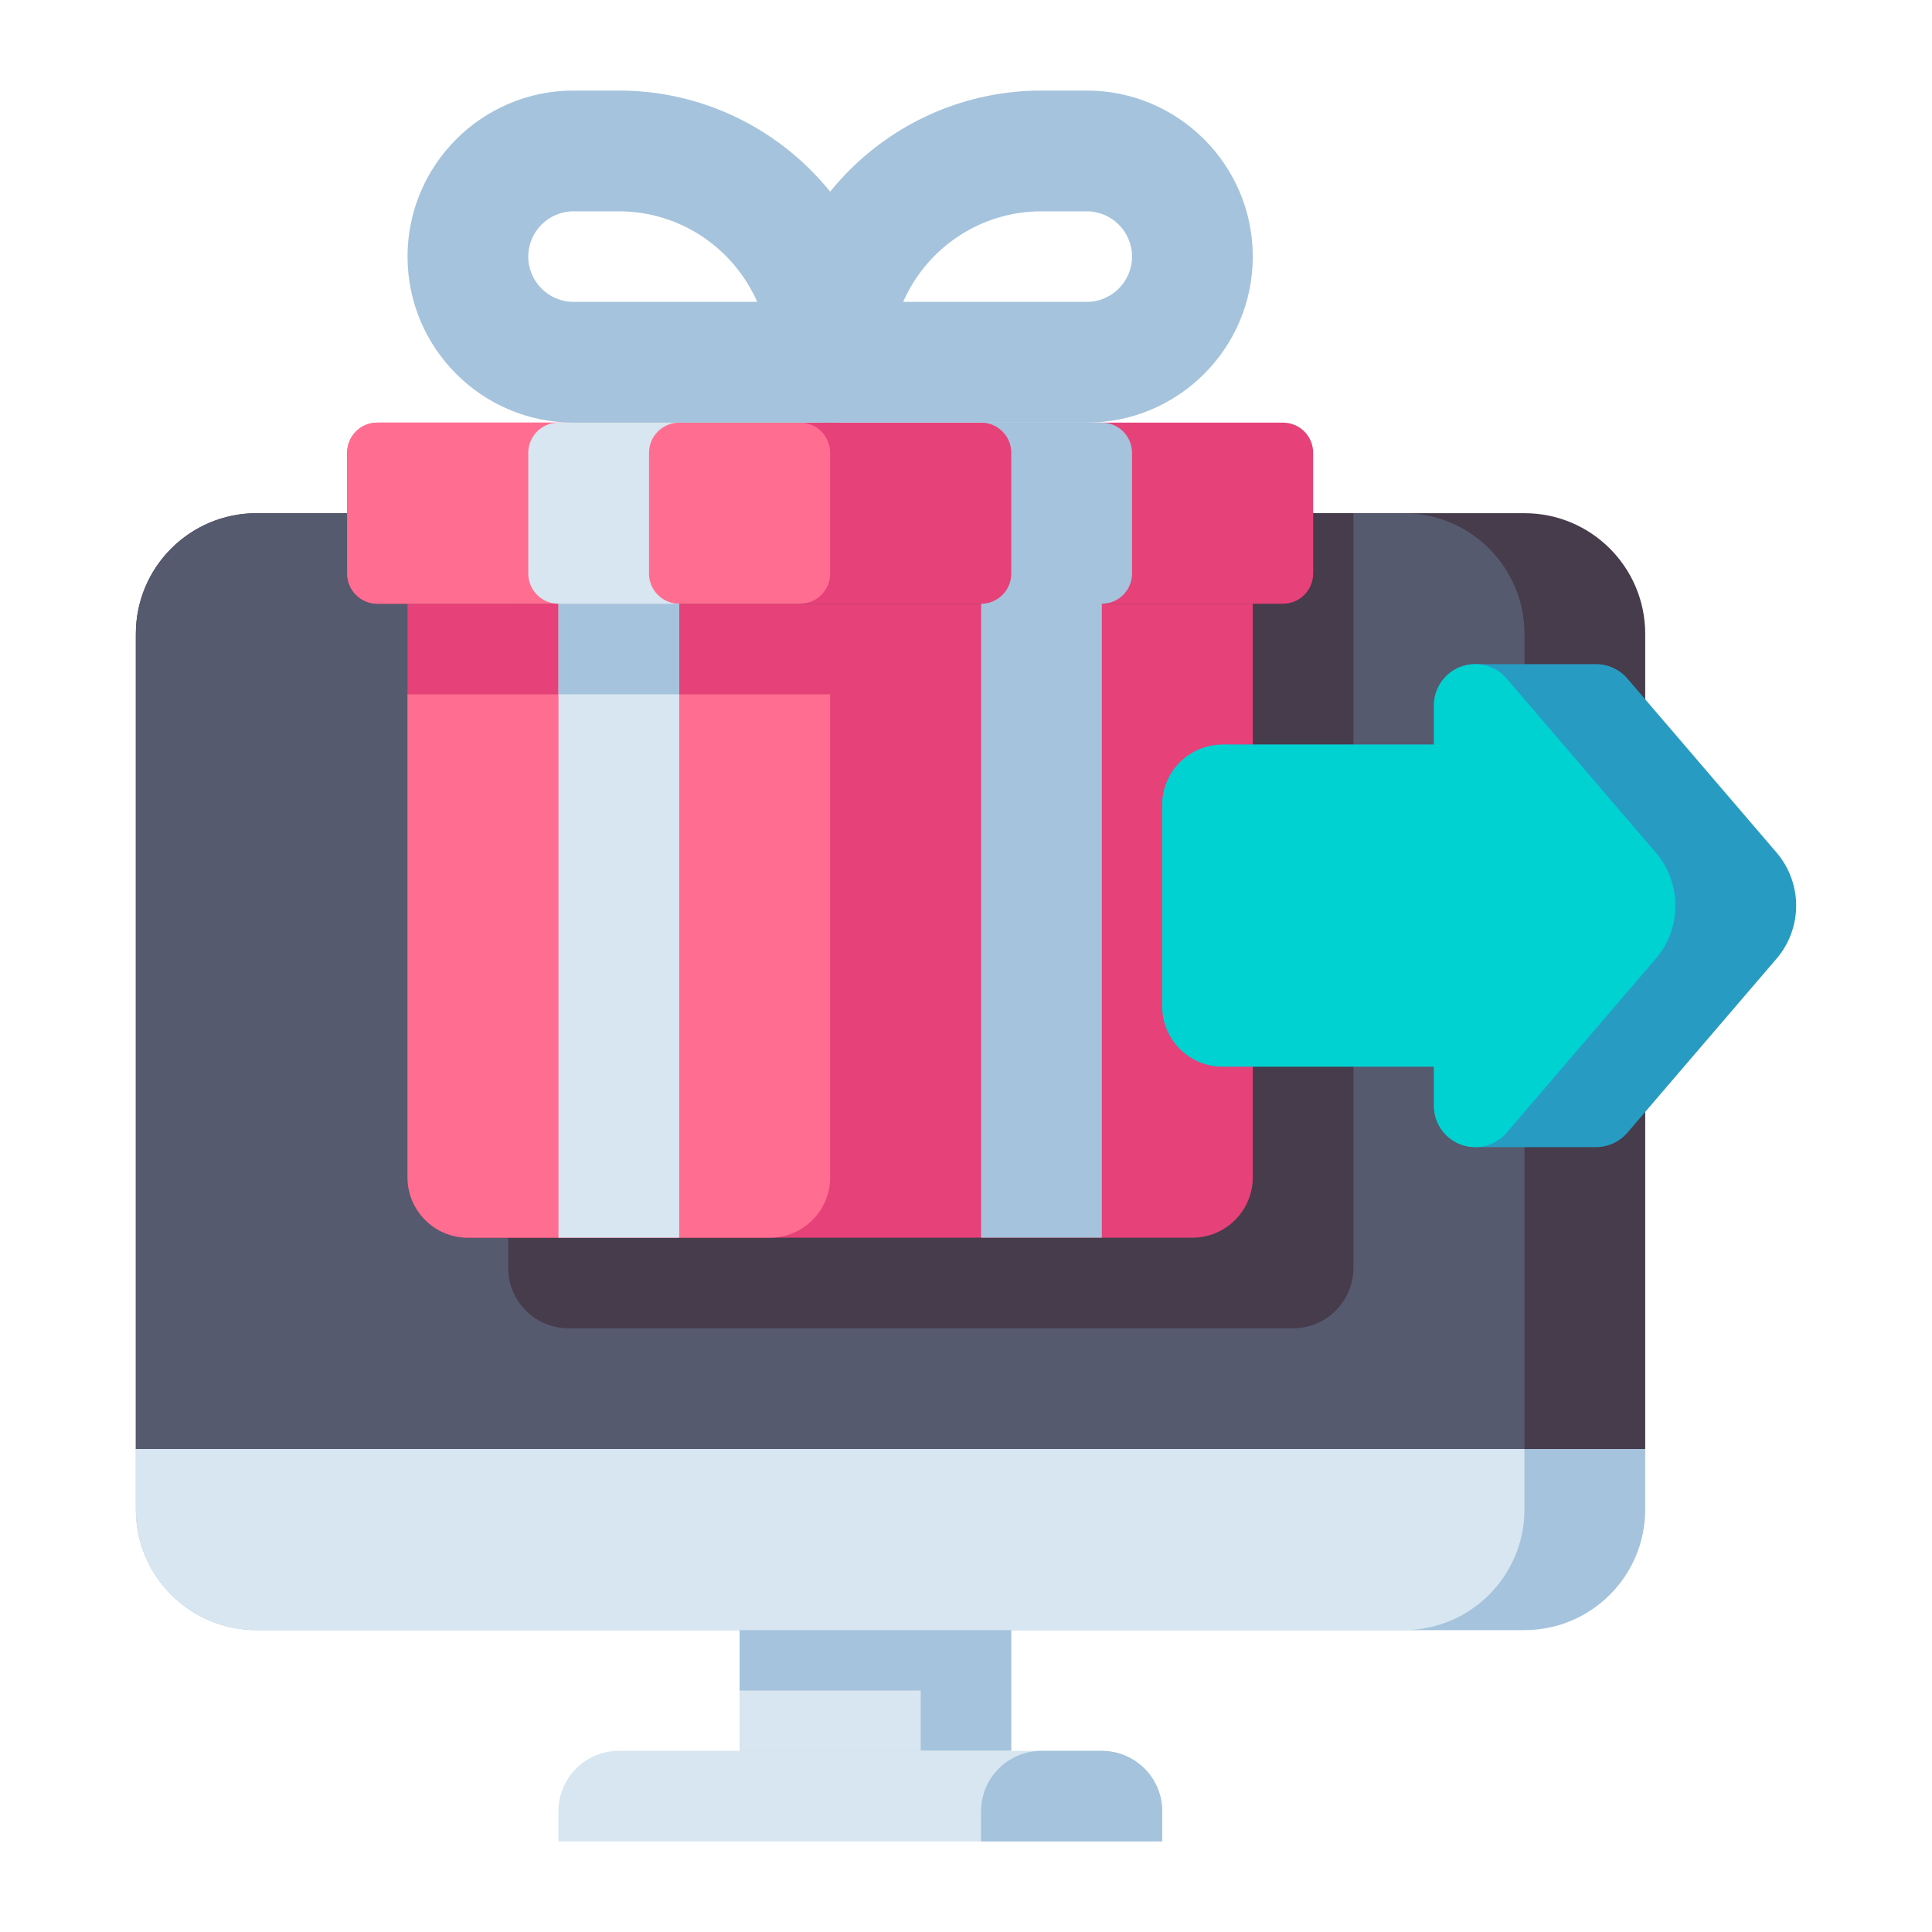 <?xml version="1.0" encoding="utf-8"?>
<!-- Generator: Adobe Illustrator 23.0.0, SVG Export Plug-In . SVG Version: 6.00 Build 0)  -->
<svg version="1.1" id="Layer_1" xmlns="http://www.w3.org/2000/svg" xmlns:xlink="http://www.w3.org/1999/xlink" x="0px" y="0px"
	 viewBox="0 0 512 512" style="enable-background:new 0 0 512 512;" xml:space="preserve">
<style type="text/css">
	.st0{fill:#463C4B;}
	.st1{fill:#555A6E;}
	.st2{fill:#289BC3;}
	.st3{fill:#00D2D2;}
	.st4{fill:#D7E6F0;}
	.st5{fill:#FF6E91;}
	.st6{fill:#6E7896;}
	.st7{fill:#FAA037;}
	.st8{fill:#E64178;}
	.st9{fill:#FAB991;}
	.st10{fill:#A5C3DC;}
	.st11{fill:#F0915A;}
	.st12{fill:#FFD241;}
	.st13{fill:#32283C;}
	.st14{fill:#E6E6EB;}
	.st15{fill:#466932;}
	.st16{fill:#78AF41;}
	.st17{fill:#F57328;}
	.st18{fill:#C8733C;}
</style>
<g>
	<g>
		<g>
			<path class="st0" d="M436,384H36V168c0-17.673,14.327-32,32-32h336c17.673,0,32,14.327,32,32V384z"/>
		</g>
		<g>
			<path class="st1" d="M404,384H36V168c0-17.673,14.327-32,32-32h304c17.673,0,32,14.327,32,32V384z"/>
		</g>
		<g>
			<path class="st10" d="M68,432h336c17.673,0,32-14.327,32-32v-16H36v16C36,417.673,50.327,432,68,432z"/>
		</g>
		<g>
			<path class="st4" d="M372,432H68c-17.673,0-32-14.327-32-32v-16h368v16C404,417.673,389.673,432,372,432z"/>
		</g>
		<g>
			<rect x="196" y="432" class="st10" width="72" height="32"/>
		</g>
		<g>
			<rect x="196" y="448" class="st4" width="48" height="16"/>
		</g>
		<g>
			<path class="st4" d="M308,488H148v-8c0-8.837,7.163-16,16-16h128c8.837,0,16,7.163,16,16V488z"/>
		</g>
		<g>
			<path class="st10" d="M308,488h-48v-8c0-8.837,7.163-16,16-16h16c8.837,0,16,7.163,16,16V488z"/>
		</g>
	</g>
	<g>
		<path class="st0" d="M342.667,352h-192c-8.837,0-16-7.163-16-16V136h224v200C358.667,344.837,351.503,352,342.667,352z"/>
	</g>
	<g>
		<path class="st8" d="M316,328H124c-8.837,0-16-7.163-16-16V160h224v152C332,320.837,324.837,328,316,328z"/>
	</g>
	<g>
		<path class="st5" d="M204,328h-80c-8.837,0-16-7.163-16-16V184h112v128C220,320.837,212.837,328,204,328z"/>
	</g>
	<g>
		<path class="st8" d="M340,112H100c-4.418,0-8,3.582-8,8v32c0,4.418,3.582,8,8,8h240c4.418,0,8-3.582,8-8v-32
			C348,115.582,344.418,112,340,112z"/>
	</g>
	<g>
		<path class="st5" d="M212,112H100c-4.418,0-8,3.582-8,8v32c0,4.418,3.582,8,8,8h112c4.418,0,8-3.582,8-8v-32
			C220,115.582,216.418,112,212,112z"/>
	</g>
	<g>
		<g>
			<path class="st2" d="M470.794,225.926l-39.513-46.099c-2.082-2.429-5.122-3.827-8.321-3.827h-32l0,0
				c-6.053,0-10.959,4.907-10.959,10.959v10.374h-56c-8.837,0-16,7.163-16,16v53.333c0,8.837,7.163,16,16,16h56v10.374
				c0,6.053,4.907,10.959,10.959,10.959l0,0h32c3.2,0,6.239-1.398,8.321-3.827l39.513-46.099c3.36-3.92,5.206-8.912,5.206-14.074
				C476,234.838,474.153,229.846,470.794,225.926z"/>
		</g>
		<g>
			<path class="st3" d="M438.794,225.926l-39.513-46.099c-2.082-2.429-5.122-3.827-8.321-3.827c-6.053,0-10.959,4.907-10.959,10.959
				v10.374h-56c-8.837,0-16,7.163-16,16v53.333c0,8.837,7.163,16,16,16h56v10.374c0,6.053,4.907,10.959,10.959,10.959
				c3.199,0,6.239-1.398,8.321-3.827l39.513-46.099c3.36-3.92,5.206-8.912,5.206-14.074
				C444,234.838,442.153,229.846,438.794,225.926z"/>
		</g>
	</g>
	<g>
		<rect x="148" y="160" class="st4" width="32" height="168"/>
	</g>
	<g>
		<rect x="148" y="160" class="st10" width="32" height="24"/>
	</g>
	<g>
		<path class="st4" d="M172,152c0,4.418,3.582,8,8,8h0h-32c-4.418,0-8-3.582-8-8v-32c0-4.418,3.582-8,8-8h32h0c-4.418,0-8,3.582-8,8
			V152z"/>
	</g>
	<g>
		<path class="st10" d="M292,112h-32c4.418,0,8,3.582,8,8v32c0,4.418-3.582,8-8,8v168h32V160c4.418,0,8-3.582,8-8v-32
			C300,115.582,296.418,112,292,112z"/>
	</g>
	<g>
		<path class="st10" d="M220,112h-68c-24.262,0-44-19.738-44-44s19.738-44,44-44h12c39.701,0,72,32.299,72,72
			C236,104.837,228.836,112,220,112z M152,56c-6.617,0-12,5.383-12,12s5.383,12,12,12h48.66c-6.184-14.115-20.289-24-36.66-24H152z"
			/>
	</g>
	<g>
		<path class="st10" d="M288,112h-68c-8.836,0-16-7.163-16-16c0-39.701,32.299-72,72-72h12c24.262,0,44,19.738,44,44
			S312.262,112,288,112z M239.34,80H288c6.617,0,12-5.383,12-12s-5.383-12-12-12h-12C259.629,56,245.524,65.885,239.34,80z"/>
	</g>
</g>
</svg>
